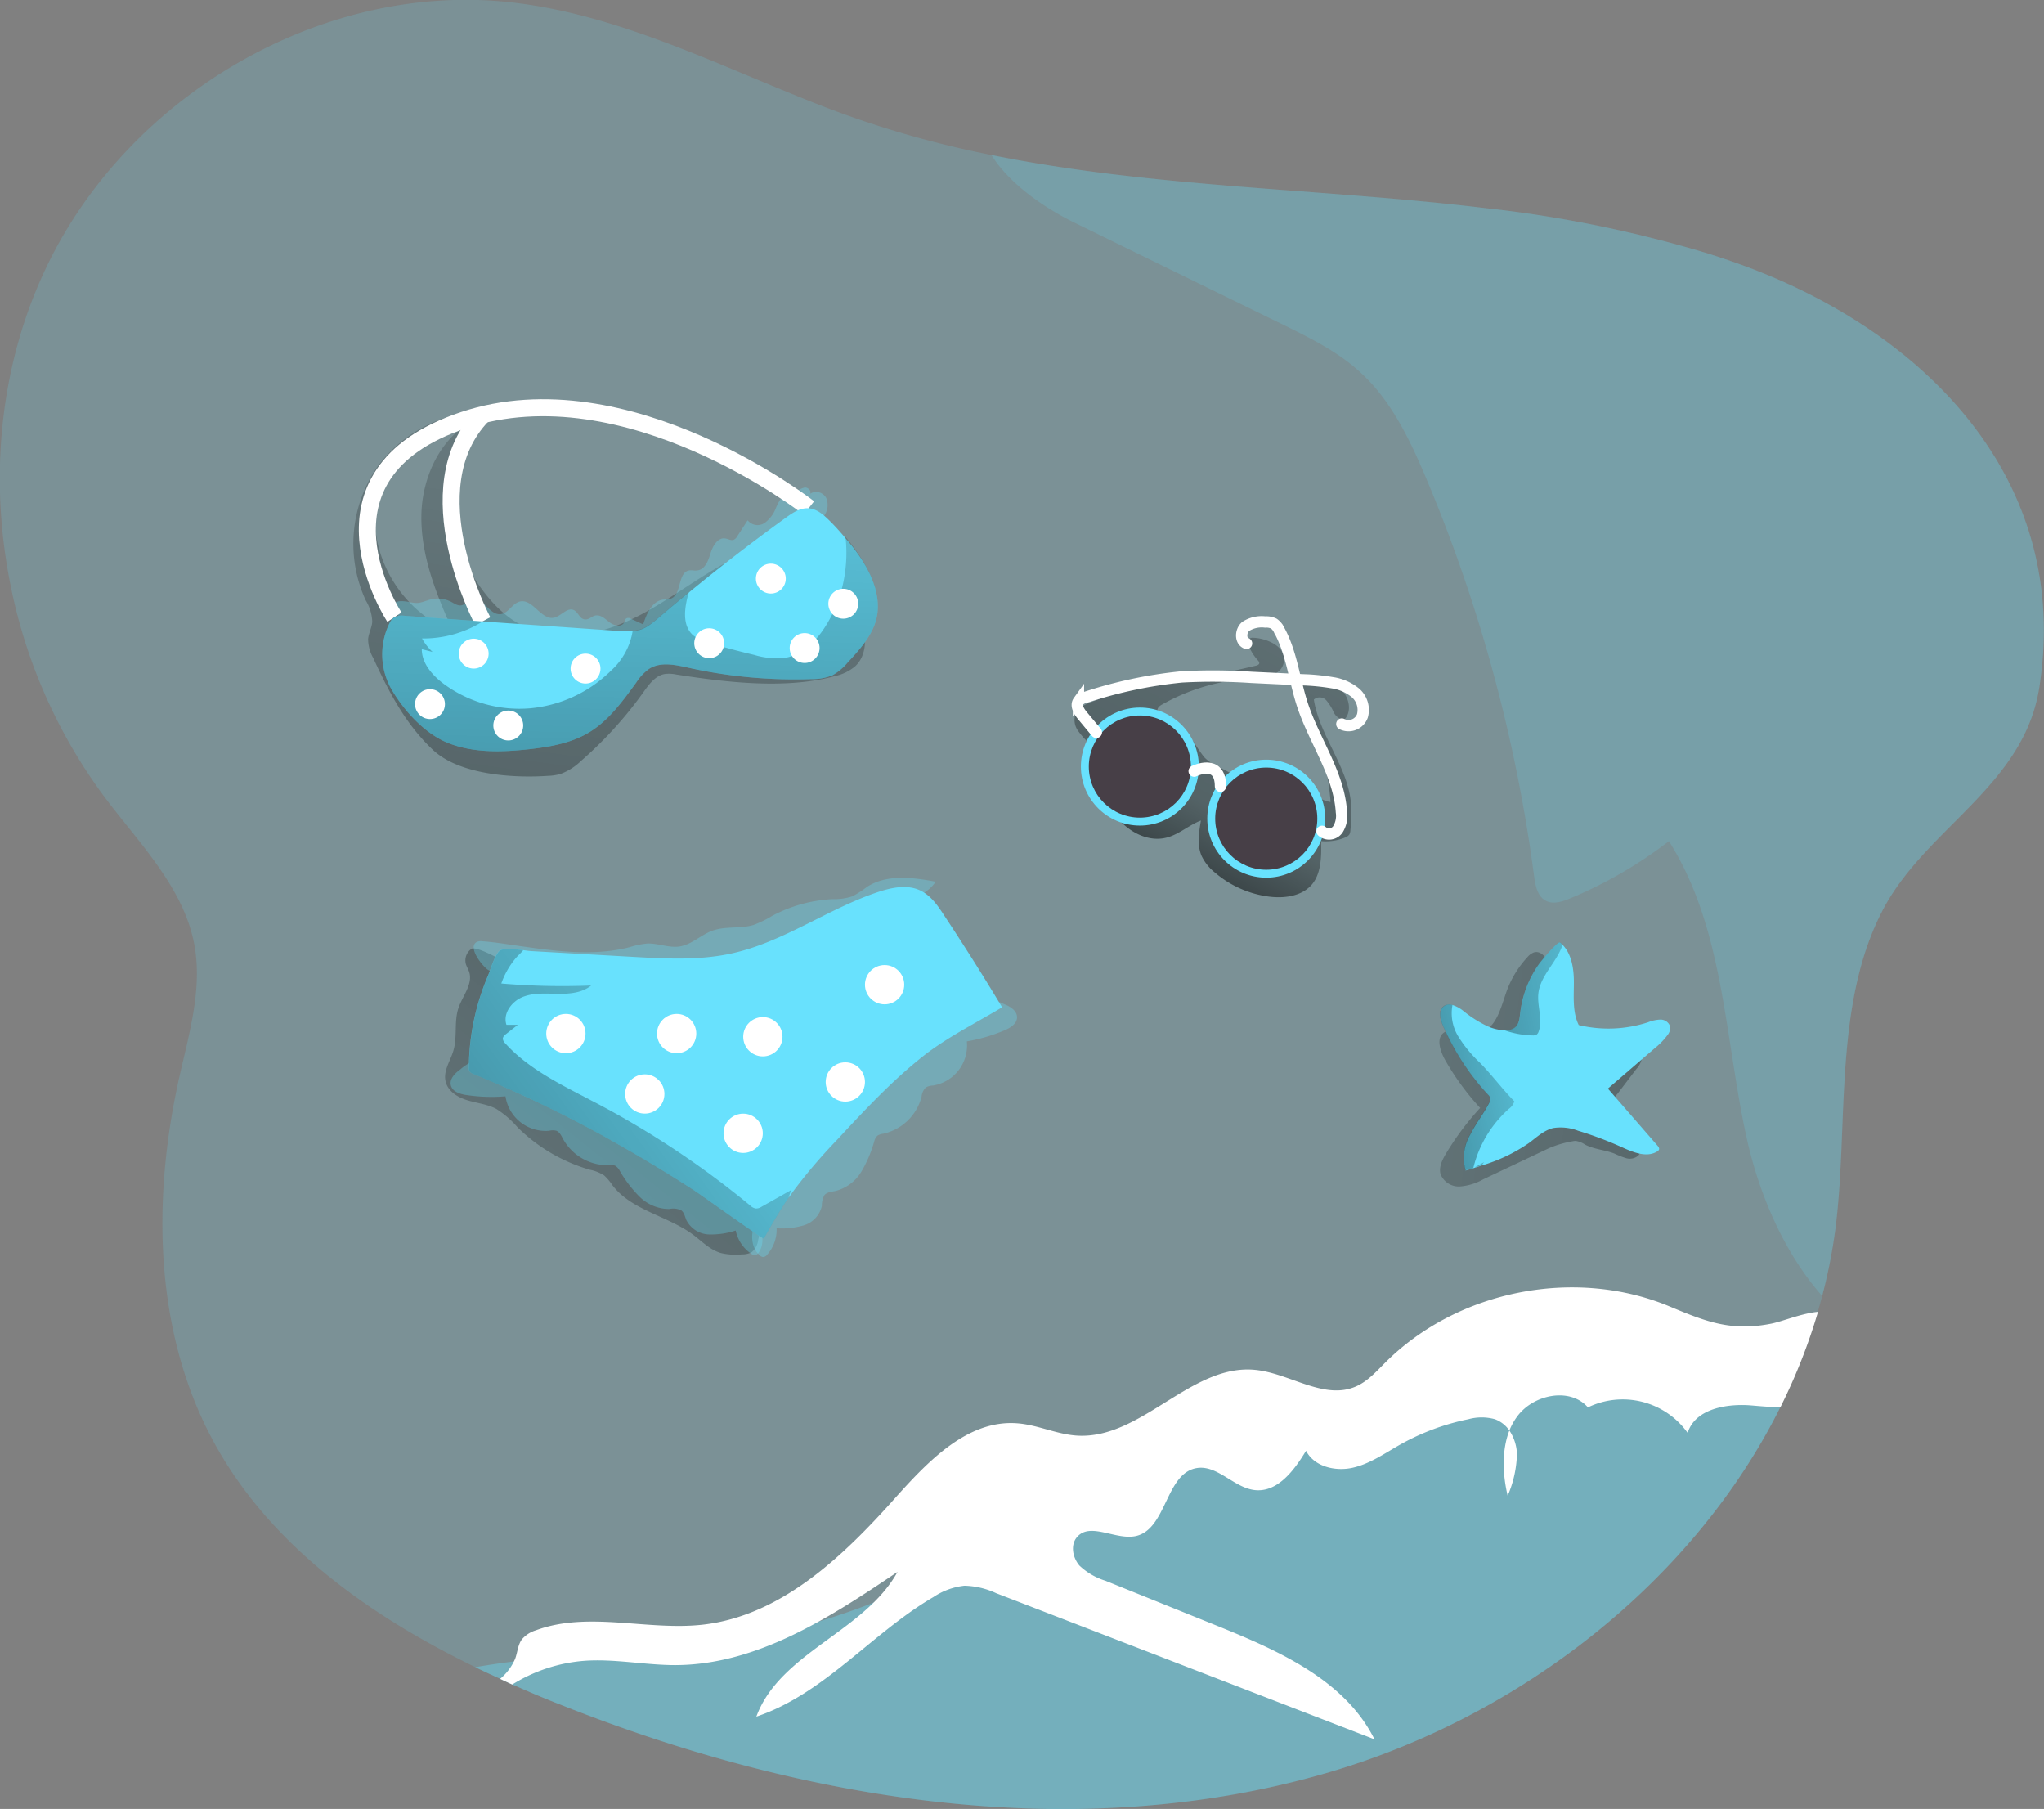 <svg id="Layer_1" data-name="Layer 1" xmlns="http://www.w3.org/2000/svg" xmlns:xlink="http://www.w3.org/1999/xlink" viewBox="0 0 361.13 319.52"><rect x="0" y="0" width="361.13" height="319.52" fill="#808080" stroke="none"/><defs><linearGradient id="linear-gradient" x1="405.32" y1="214.56" x2="178.37" y2="188.25" gradientUnits="userSpaceOnUse"><stop offset="0.01"/><stop offset="0.13" stop-opacity="0.69"/><stop offset="0.25" stop-opacity="0.32"/><stop offset="1" stop-opacity="0"/></linearGradient><linearGradient id="linear-gradient-2" x1="229.67" y1="193.59" x2="309.35" y2="39.58" xlink:href="#linear-gradient"/><linearGradient id="linear-gradient-3" x1="199.55" y1="140.68" x2="59.9" y2="315.81" xlink:href="#linear-gradient"/><linearGradient id="linear-gradient-4" x1="131.56" y1="217.44" x2="159.68" y2="13.83" xlink:href="#linear-gradient"/><linearGradient id="linear-gradient-5" x1="108.98" y1="236.16" x2="196.74" y2="173.11" xlink:href="#linear-gradient"/><linearGradient id="linear-gradient-6" x1="147.51" y1="181.14" x2="150.61" y2="64.86" xlink:href="#linear-gradient"/><linearGradient id="linear-gradient-7" x1="296.59" y1="220.04" x2="302.66" y2="218.89" xlink:href="#linear-gradient"/><linearGradient id="linear-gradient-8" x1="284.15" y1="207.95" x2="320.9" y2="200.97" xlink:href="#linear-gradient"/><linearGradient id="linear-gradient-9" x1="290.82" y1="192.28" x2="334.76" y2="183.94" xlink:href="#linear-gradient"/></defs><title>14</title><path d="M398,135.22c-2.69,17.24-19.66,24.64-27.36,38.77-9.24,17-6.22,38.93-8.74,57.43a94.6,94.6,0,0,1-2.26,11.28c-.24.94-.5,1.87-.77,2.79a101.21,101.21,0,0,1-6.3,16.15l-.33.69c-15.46,31-46.12,54.69-79.88,64.54C228.1,339.79,179.93,332,137,315q-4.44-1.74-8.83-3.7c-.72-.31-1.43-.62-2.14-1-1.48-.67-2.94-1.36-4.4-2.06-19.26-9.36-37-22.12-46.74-40.83-10-19.19-10.25-42.25-5.51-63.38,1.73-7.69,4.08-15.54,2.67-23.28-1.84-10.08-9.58-17.82-15.75-26a93.33,93.33,0,0,1-16.7-37.41c-3.9-19.11-2-39.37,6.56-56.91,14.57-29.9,48.4-49.78,81.47-46.27C147.6,16.31,165.81,26,184.55,33.12a178.2,178.2,0,0,0,28.33,8.05c28.67,5.8,58.26,5.89,86.92,9.34a217.53,217.53,0,0,1,39.64,8.05q2.49.78,4.95,1.65C377.09,71.75,403.83,98,398,135.22Z" transform="translate(-37.7 -13.79)" fill="#68e1fd" opacity="0.18" style="isolation:isolate"/><path d="M293.08,201.12a46.14,46.14,0,0,0,6.13,8.37,49.9,49.9,0,0,0-6,8c-.67,1.12-1.33,2.43-1,3.68a3.46,3.46,0,0,0,3.42,2.19,9.94,9.94,0,0,0,4.14-1.27l11.56-5.47a18,18,0,0,1,4.21-1.24,2.51,2.51,0,0,1,.55-.07,4,4,0,0,1,1.64.65c1.6.85,3.51.93,5.2,1.59a14.84,14.84,0,0,0,2.09.82,2.32,2.32,0,0,0,2.12-.45,2.13,2.13,0,0,0,.43-2,6.3,6.3,0,0,0-1-1.9,18,18,0,0,0-1.36-1.88c-.45-.52-1-1-1.37-1.54a6.64,6.64,0,0,1-1-2.06c-.21-.75.38-1.21.81-1.78l3.18-4.18a3.66,3.66,0,0,0,1-2.31,2.51,2.51,0,0,0-1.8-2.06,8.35,8.35,0,0,0-2.87-.26c-2.42,0-5-.19-7-1.63-3.4-2.48-3.58-7.34-4.55-11.44-.35-1.5-1.48-3.32-2.94-2.85a2.83,2.83,0,0,0-1.11.83,17.79,17.79,0,0,0-3.77,6.29c-1.2,3.49-2.06,7.51-6.59,7.37-1.16,0-3.05-1-4.16-.48C291.17,197,292.29,199.75,293.08,201.12Z" transform="translate(-37.7 -13.79)" fill="url(#linear-gradient)"/><path d="M259.15,126.44a1.08,1.08,0,0,0-.77.19c-.33.29-.22.83-.05,1.24a8.5,8.5,0,0,0,1.58,2.52c.15.17.32.36.27.58s-.34.34-.59.4l-4.74,1.09a33.19,33.19,0,0,1-5.31.94c-1.86.12-3.73-.06-5.58.1a30.9,30.9,0,0,0-8.32,2.33l-5,1.91c-1.16.45-2.43,1-2.92,2.13a3.31,3.31,0,0,0,.44,3,14.53,14.53,0,0,0,2.11,2.33,18.78,18.78,0,0,1,3.72,5.48,1.27,1.27,0,0,1,.15.76,1.7,1.7,0,0,1-.39.64c-1.11,1.47-.44,3.6.57,5.13,2.08,3.14,5.92,5.48,9.56,4.51,2.17-.58,3.91-2.22,6-3-.36,2.08-.71,4.29.11,6.23a8.43,8.43,0,0,0,2.41,3,18.27,18.27,0,0,0,9.58,4.22c2.63.32,5.59-.07,7.37-2s1.85-5.08,1.76-7.82a8.93,8.93,0,0,0,4.24-.63,1.61,1.61,0,0,0,.75-.53,1.77,1.77,0,0,0,.19-.79,29.23,29.23,0,0,0,.09-4.86c-.63-6.44-5.54-11.79-6.55-18.19a1.58,1.58,0,0,1,2.18.12,8.12,8.12,0,0,1,1.29,2.06,2.48,2.48,0,0,0,1.84,1.44c1.36-1.25,1.05-3.61-.16-5a10.46,10.46,0,0,0-4.8-2.65,5.41,5.41,0,0,0-2.53-.4,1.91,1.91,0,0,0-1.71,1.66,2.93,2.93,0,0,0,.59,1.53,42.57,42.57,0,0,1,6.25,19.34c-2.24-.36-4-2.22-6.22-2.7-2.47-.53-5,.73-7.51.74a2.16,2.16,0,0,1-1.07-.21,3.44,3.44,0,0,1-1-1.21c-1.47-2.26-4.73-2.6-6.55-4.57a26.71,26.71,0,0,1-1.75-2.55c-1.51-2.08-3.92-3.29-5.92-4.91a1.29,1.29,0,0,1-.56-.82c0-.46.43-.79.83-1a35.74,35.74,0,0,1,15.45-4.56c2.11-.12,5.81-.28,6.06-3.12C264.88,127.82,261.23,126.5,259.15,126.44Z" transform="translate(-37.7 -13.79)" fill="url(#linear-gradient-2)"/><path d="M121,181.39a2.49,2.49,0,0,0-1,2.66c.14.48.42.91.58,1.38.73,2.16-1.14,4.23-1.87,6.38-.82,2.4-.18,5.1-.9,7.54-.52,1.79-1.77,3.5-1.41,5.33s2.11,2.91,3.83,3.44,3.58.7,5.17,1.55a16.93,16.93,0,0,1,3.74,3.24,30,30,0,0,0,12.78,7.5,7.12,7.12,0,0,1,2.51,1,9.18,9.18,0,0,1,1.5,1.77c3.41,4.42,9.67,5.35,14.17,8.66,1.6,1.18,3,2.7,4.95,3.27a11.21,11.21,0,0,0,3.75.24,3.44,3.44,0,0,0,1.71-.39,3.39,3.39,0,0,0,1.15-2.18c1.67-7.23,2.63-14.61,3.58-22a7.09,7.09,0,0,0,0-2.43c-.4-1.93-2.24-3.17-4-4.09-8.48-4.46-18.23-6-26.87-10.14A114.78,114.78,0,0,1,132.28,187c-2-1.25-3.93-2.5-6-3.63C125.43,182.87,121.7,180.89,121,181.39Z" transform="translate(-37.7 -13.79)" fill="url(#linear-gradient-3)"/><path d="M104.45,96.13a23.92,23.92,0,0,0-2.14,23.69,7.84,7.84,0,0,1,1.16,3.81c-.08,1-.63,2-.73,3a6.82,6.82,0,0,0,.9,3.38c2.77,6,5.68,11.66,10.55,16.24,4.7,4.4,14.16,5,20.3,4.58a8.94,8.94,0,0,0,2.25-.34,10.27,10.27,0,0,0,3.61-2.29,69.75,69.75,0,0,0,11-12.11c1-1.41,2.15-3,3.85-3.26a6.35,6.35,0,0,1,2,.1c8.83,1.38,19.34,2.66,28.08.26a8.18,8.18,0,0,0,3.55-1.75c2.34-2.23,1.85-6,1.07-9.17-1.68-6.79-4.36-14.06-10.44-17.52-1.74,3.76-6.26,5.13-10.07,6.77-6.46,2.78-12,7.36-18.17,10.68s-13.75,5.35-20.21,2.59c-4-1.7-7-5-9.35-8.63a27.86,27.86,0,0,1-4.69-14.68,18.83,18.83,0,0,1,5.79-14C116,90,112.28,97.57,112.15,104.75s2.65,14.06,5.61,20.6c-9.05-3.39-15.2-13.53-13.52-23,1.51-8.57,10.06-16.4,19-15.94A24.23,24.23,0,0,0,104.45,96.13Z" transform="translate(-37.7 -13.79)" fill="url(#linear-gradient-4)"/><path d="M117.43,120.1c.58.31,1.19.75,1.84.6s.93-.72,1.47-1c1-.43,2,.31,2.76,1.05s1.59,1.63,2.64,1.52c1.39-.15,2.08-1.93,3.44-2.24,2.27-.5,3.77,3.35,6,2.86,1.27-.27,2.32-1.89,3.5-1.34.76.35,1,1.48,1.84,1.63s1.27-.53,1.95-.67c1-.19,1.78.63,2.55,1.22s2.11.89,2.56,0c.13-.26.17-.6.42-.74a.83.83,0,0,1,.77.09l2.16,1c.61-1.9,1.58-4.13,3.56-4.39a6.9,6.9,0,0,0,1.3-.15c2-.68,1.19-4.62,3.26-5,.48-.08,1,.09,1.45,0,1.36-.14,1.95-1.73,2.33-3s1.27-2.86,2.61-2.64c.5.07,1,.41,1.48.24a1.5,1.5,0,0,0,.67-.67l1.8-2.78a2.24,2.24,0,0,0,3,.47,5.84,5.84,0,0,0,2-2.64,8.53,8.53,0,0,1,1.83-2.82c.4.45,1.16.3,1.68,0a4,4,0,0,1,1.6-.81c.61,0,1.26.65.89,1.13a2,2,0,0,1,2.91.79,3.24,3.24,0,0,1-.54,3.27,9.4,9.4,0,0,1-2.71,2.17c-5.3,3.25-10.65,6.5-15.28,10.65-4,3.58-7.65,8-12.79,9.47a8.71,8.71,0,0,1-4,.32,21.92,21.92,0,0,1-3.15-1c-3.45-1.2-7.18-1.16-10.83-1.11l-15.29.21c-3.27,0-10-.51-11.66-4.28-.78-1.8,1.26-1.65,2.63-1.37,1.6.33,1.9.08,3.43-.39A5.11,5.11,0,0,1,117.43,120.1Z" transform="translate(-37.7 -13.79)" fill="#68e1fd" opacity="0.31"/><path d="M121.85,180.22a1.64,1.64,0,0,1,1.07-.17c1.58.11,3.15.33,4.71.57,7.1,1,14.42,2.26,21.36.46a14.73,14.73,0,0,1,3.06-.63c1.91-.08,3.8.81,5.7.52,2.15-.32,3.8-2.07,5.85-2.8,2.3-.82,4.9-.3,7.23-1a19.22,19.22,0,0,0,3.32-1.62,25.33,25.33,0,0,1,10.59-2.94,10.58,10.58,0,0,0,3.56-.5,18,18,0,0,0,2.58-1.67c3.49-2.26,8-1.69,12.13-.92-1.15,1.81-3.29,2.71-5.29,3.5l-8.5,3.34a71.93,71.93,0,0,0-7.78,3.42c-2.88,1.55-5.55,3.48-8.47,4.94-9,4.52-19.65,4.17-29.74,3.72a14.64,14.64,0,0,1-4.89-.77c-.67-.26-1.29-.62-2-.85a12.55,12.55,0,0,0-4.54-.35c-2.59.09-5.72.06-8-1.45C122.9,184.34,120.35,181.23,121.85,180.22Z" transform="translate(-37.7 -13.79)" fill="#68e1fd" opacity="0.31"/><path d="M119,202.7c-.94.67-1.93,1.69-1.64,2.81s1.62,1.53,2.75,1.7a30.06,30.06,0,0,0,6.9.23,7.16,7.16,0,0,0,7.72,6.08,2.68,2.68,0,0,1,1.26,0c.58.22.87.85,1.16,1.4a9,9,0,0,0,8.2,4.68,2.23,2.23,0,0,1,1,.08,2.08,2.08,0,0,1,.81.85,21.9,21.9,0,0,0,3.53,4.63,7.47,7.47,0,0,0,5.25,2.18,3.23,3.23,0,0,1,2.14.25c.52.4.63,1.12.89,1.72a4.66,4.66,0,0,0,3.91,2.52,13.86,13.86,0,0,0,4.8-.69,6.63,6.63,0,0,0,2.74,4.1,1.08,1.08,0,0,0,.79.24,1,1,0,0,0,.53-.44c1.25-1.78.6-4.35-.83-6s-3.48-2.58-5.41-3.58c-7.19-3.73-13.56-8.88-20.63-12.84-5.82-3.26-12.07-5.7-18.17-8.4a12.06,12.06,0,0,1-3.56-2.77c-.79-.74-.29-.73-1.48-.41A10,10,0,0,0,119,202.7Z" transform="translate(-37.7 -13.79)" fill="#68e1fd" opacity="0.31"/><path d="M215.11,191.15c1.08.42,2.28,1.17,2.28,2.32s-1.19,1.88-2.24,2.32a29.87,29.87,0,0,1-6.63,1.94,7.17,7.17,0,0,1-6,7.8,2.67,2.67,0,0,0-1.22.32,2.54,2.54,0,0,0-.77,1.64,9,9,0,0,1-6.8,6.56,2.17,2.17,0,0,0-1,.34,2,2,0,0,0-.57,1,22.3,22.3,0,0,1-2.28,5.36,7.44,7.44,0,0,1-4.55,3.4c-.72.15-1.55.2-2,.78a4,4,0,0,0-.43,1.89,4.65,4.65,0,0,1-3.17,3.4,13.7,13.7,0,0,1-4.82.52,6.65,6.65,0,0,1-1.65,4.65,1,1,0,0,1-.71.43,1,1,0,0,1-.62-.29c-1.64-1.42-1.66-4.07-.67-6s2.73-3.35,4.35-4.8c6-5.39,10.95-12,16.82-17.54,4.84-4.61,10.29-8.51,15.54-12.63a11.92,11.92,0,0,0,2.75-3.57c.59-.91.1-.78,1.34-.76A10.07,10.07,0,0,1,215.11,191.15Z" transform="translate(-37.7 -13.79)" fill="#68e1fd" opacity="0.31"/><path d="M121.66,308.27c16-2.83,32.74-2.2,48.81-5.18,18.8-3.49,36.43-11.92,52.35-22.51a59.15,59.15,0,0,1,8.79-5.22c5-2.19,10.64-2.69,16.1-3.38a222.56,222.56,0,0,0,39.43-8.58c10.32-3.26,20.75-7.32,31.56-6.7,6.65.38,13.06,2.48,19.71,2.79,4.72.22,10.12-.95,14.19,2.15-.11.24-.22.46-.34.69-15.45,31-46.12,54.69-79.87,64.54C228.09,339.79,179.93,332,137,315c-3-1.16-5.9-2.39-8.82-3.7-.72-.31-1.43-.63-2.14-1Q123.84,309.33,121.66,308.27Z" transform="translate(-37.7 -13.79)" fill="#68e1fd" opacity="0.37"/><path d="M304.37,266.46a7.92,7.92,0,0,1,1.34,4.07,19.52,19.52,0,0,1-1.64,7.45C303.17,274.2,303,270,304.37,266.46Z" transform="translate(-37.7 -13.79)" fill="#fff"/><path d="M126.06,310.33a9.39,9.39,0,0,0,2.66-3.56c.42-1.14.47-2.44,1.18-3.41a5.24,5.24,0,0,1,2.49-1.61c9.3-3.44,19.69.13,29.55-1,13.76-1.6,24.69-12,33.91-22.36,5.84-6.53,12.85-13.88,21.59-13.2,3.58.27,6.94,1.94,10.52,2.17,11.36.73,20.12-12.68,31.45-11.61,6.12.57,12.19,5.4,17.84,2.94,2.08-.9,3.63-2.66,5.24-4.27,12.82-12.77,33.56-16.84,50.26-9.84,6.5,2.72,10.88,4.41,17.95,3,2-.41,5.32-1.81,8.2-2.08a101.27,101.27,0,0,1-6.64,16.84c-1.61,0-3.3-.15-5.07-.3-4.43-.38-10,.59-11.32,4.84a14.1,14.1,0,0,0-17.62-4.5c-3.19-3.63-9.69-2.28-12.53,1.65a11.21,11.21,0,0,0-1.35,2.44,5.3,5.3,0,0,0-2.55-2,8.78,8.78,0,0,0-4.69,0,41.38,41.38,0,0,0-12,4.45c-2.75,1.55-5.38,3.43-8.45,4.12s-6.8-.2-8.23-3c-2.08,3.44-5,7.35-9,6.95-3.73-.37-6.64-4.51-10.34-3.89-5.5.94-5.26,10.75-10.7,12-3.56.81-8.12-2.57-10.45.22-1.17,1.39-.73,3.61.45,5A11.72,11.72,0,0,0,233,293l19.64,7.92c10.88,4.39,22.68,9.59,27.9,20.09L213.7,295.2a14,14,0,0,0-5.61-1.32,12.26,12.26,0,0,0-5.47,2C191.71,302.24,183.31,313,171.33,317c4.17-11.31,19.11-15,24.94-25.56-11.94,8.06-24.84,16.42-39.25,16.46-5.36,0-10.72-1.14-16.06-.76a28.24,28.24,0,0,0-12.76,4.19C127.48,311,126.77,310.66,126.06,310.33Z" transform="translate(-37.7 -13.79)" fill="#fff"/><path d="M107.39,122.8S90.7,97.62,119.61,88s61,15.51,61,15.51" transform="translate(-37.7 -13.79)" fill="none" stroke="#fff" stroke-miterlimit="10" stroke-width="3"/><path d="M123,123.52s-12.59-23.5,0-36.43" transform="translate(-37.7 -13.79)" fill="none" stroke="#fff" stroke-miterlimit="10" stroke-width="3"/><path d="M214.75,191.71c-4.55,2.73-9.86,5.38-14,8.67-5.56,4.4-10.4,9.62-15.22,14.81A96,96,0,0,0,178,224c-.32.45-.64.9-1,1.36-1.57,2.33-3,4.77-4.36,7.21-.29,0-11-7.65-12-8.32q-6.26-4.07-12.74-7.77a220.13,220.13,0,0,0-26.55-13,1.36,1.36,0,0,1-.68-.46,1.33,1.33,0,0,1-.13-.71,42,42,0,0,1,3.37-16.16c.45-1.06,1.22-3.74,2.06-4.43l.16-.1c.76-.4,2.57-.19,4,0,.59.08,1.13.15,1.49.17l5.94.34,11.89.67c5.85.33,11.79.66,17.51-.6,9.15-2,17-7.89,25.87-10.85,2.44-.81,5.2-1.38,7.51-.25,1.78.86,3,2.58,4.07,4.23Q209.78,183.42,214.75,191.71Z" transform="translate(-37.7 -13.79)" fill="#68e1fd"/><path d="M177.47,224c-.15.46-.3.91-.46,1.37-1.57,2.33-3,4.77-4.36,7.21-.29,0-11-7.65-12-8.32q-6.26-4.07-12.74-7.77a220.13,220.13,0,0,0-26.55-13,1.36,1.36,0,0,1-.68-.46,1.33,1.33,0,0,1-.13-.71,42,42,0,0,1,3.37-16.16c.45-1.06,1.22-3.74,2.06-4.43l.16-.1c.76-.4,2.57-.19,4,0-.42.53-1,1-1.39,1.49a14.14,14.14,0,0,0-2.48,4.39,127.53,127.53,0,0,0,15.88.35c-1.61,1.32-3.86,1.5-5.94,1.47s-4.26-.22-6.19.57-3.51,2.93-2.84,4.91l2,0-2.1,1.65a1.22,1.22,0,0,0-.54.71,1.2,1.2,0,0,0,.42.9c4.15,4.57,9.88,7.3,15.34,10.17a158.87,158.87,0,0,1,27.95,18.49,1.81,1.81,0,0,0,1,.52,1.79,1.79,0,0,0,1-.31Z" transform="translate(-37.7 -13.79)" fill="url(#linear-gradient-5)"/><path d="M192.74,121.94c-.37,3.49-2.89,6.32-5.3,8.89a9.73,9.73,0,0,1-2.68,2.24,9.27,9.27,0,0,1-3.62.66,86.26,86.26,0,0,1-21.79-2c-2.3-.51-4.88-1.09-6.9.15a8.65,8.65,0,0,0-2.33,2.45c-2.43,3.34-4.92,6.8-8.47,8.9-3.1,1.83-6.74,2.47-10.32,2.88-4.88.55-10,.71-14.53-1.11-4-1.61-7.61-5.56-9.8-9.23a12.44,12.44,0,0,1-.51-11.85,2.58,2.58,0,0,1,.9-1.11,3.06,3.06,0,0,1,1.8-.25l13.79,1,24.49,1.71a13.7,13.7,0,0,0,2,0c2-.15,3-1,5-2.71q2.44-2.08,4.92-4.1,1.14-.94,2.28-1.86,7.28-5.88,14.86-11.36c1.19-.86,2.51-1.76,4-1.67s2.69,1.16,3.74,2.2c.61.6,1.24,1.26,1.88,2,.28.31.57.64.85,1C190.25,112.43,193.24,117.24,192.74,121.94Z" transform="translate(-37.7 -13.79)" fill="#68e1fd"/><path d="M192.74,121.94c-.37,3.49-2.89,6.32-5.3,8.89a9.73,9.73,0,0,1-2.68,2.24,9.27,9.27,0,0,1-3.62.66,86.26,86.26,0,0,1-21.79-2c-2.3-.51-4.88-1.09-6.9.15a8.65,8.65,0,0,0-2.33,2.45c-2.43,3.34-4.92,6.8-8.47,8.9-3.1,1.83-6.74,2.47-10.32,2.88-4.88.55-10,.71-14.53-1.11-4-1.61-7.61-5.56-9.8-9.23a12.44,12.44,0,0,1-.51-11.85,2.58,2.58,0,0,1,.9-1.11,3.06,3.06,0,0,1,1.8-.25l13.79,1a19.74,19.74,0,0,1-10.72,3,9.37,9.37,0,0,0,1.87,2.38l-1.91-.49c0,2.53,1.9,4.67,3.94,6.18a22.54,22.54,0,0,0,15.19,4.27,23.4,23.4,0,0,0,14.33-6.68,12,12,0,0,0,3.8-7c2-.15,3-1,5-2.71q2.44-2.08,4.92-4.1a.1.1,0,0,0,0,0c-.77,2.64-1.26,5.82.77,7.6a7.24,7.24,0,0,0,2.8,1.32q4,1.2,8,2.14a13.46,13.46,0,0,0,5.66.47c2.82-.54,5.05-2.73,6.65-5.12a23.66,23.66,0,0,0,3.79-10.49,24.32,24.32,0,0,0,0-5.72C190.25,112.43,193.24,117.24,192.74,121.94Z" transform="translate(-37.7 -13.79)" fill="url(#linear-gradient-6)"/><circle cx="223.72" cy="144.6" r="10.42" fill="#68e1fd"/><circle cx="201.39" cy="135.4" r="10.42" fill="#68e1fd"/><circle cx="223.72" cy="144.6" r="9.02" fill="#473f47"/><circle cx="201.39" cy="135.4" r="9.02" fill="#473f47"/><path d="M248.68,150s4.65-2.32,4.65,2.68" transform="translate(-37.7 -13.79)" fill="none" stroke="#fff" stroke-linecap="round" stroke-miterlimit="10" stroke-width="2"/><path d="M271.28,160.63a1.89,1.89,0,0,0,2.78-.33,4.51,4.51,0,0,0,.64-3.07c-.42-6.71-4.74-12.48-6.86-18.87-1.47-4.43-1.9-9.25-4.17-13.33a2.77,2.77,0,0,0-.91-1.09,3,3,0,0,0-1.53-.29,5.24,5.24,0,0,0-3.45.79c-.92.78-1,2.58.16,3" transform="translate(-37.7 -13.79)" fill="none" stroke="#fff" stroke-linecap="round" stroke-miterlimit="10" stroke-width="2"/><path d="M231.4,143.15l-2.49-3c-.59-.72-1.21-1.75-.67-2.5a2.09,2.09,0,0,1,1.19-.67,78.6,78.6,0,0,1,17.06-3.63,101,101,0,0,1,12.3.08l8.83.42a38.8,38.8,0,0,1,5.49.53,8.35,8.35,0,0,1,4.07,1.79,4,4,0,0,1,1.23,4.07,2.61,2.61,0,0,1-3.64,1.44" transform="translate(-37.7 -13.79)" fill="none" stroke="#fff" stroke-linecap="round" stroke-miterlimit="10" stroke-width="2"/><path d="M398,135.22c-2.69,17.24-19.66,24.64-27.36,38.77-9.24,17-6.22,38.93-8.74,57.43a94.6,94.6,0,0,1-2.26,11.28c-6.68-7.53-11.15-17.94-13.34-27.9-3.92-17.77-4-37.06-13.74-52.44a76.89,76.89,0,0,1-17.49,10.13c-1.37.57-3,1.09-4.28.39-1.47-.78-1.83-2.68-2.05-4.33a272.94,272.94,0,0,0-19-70.12c-2.92-6.93-6.27-14-11.84-19-4-3.65-9-6.07-13.83-8.45L227.5,53.1c-5.49-2.69-11.61-7-14.62-11.93,28.67,5.8,58.26,5.89,86.92,9.34a217.53,217.53,0,0,1,39.64,8.05q2.49.78,4.95,1.65C377.09,71.75,403.83,98,398,135.22Z" transform="translate(-37.7 -13.79)" fill="#68e1fd" opacity="0.18" style="isolation:isolate"/><path d="M332.28,196.66a12.48,12.48,0,0,1-2.18,2.24l-8.32,7.17,8.76,10.08c.18.2.36.46.27.7a.67.67,0,0,1-.29.31c-1.86,1.17-4.26.18-6.26-.73a64.33,64.33,0,0,0-7.74-2.91,8.61,8.61,0,0,0-4.39-.48c-1.63.39-2.9,1.6-4.24,2.6a28.8,28.8,0,0,1-8.35,4l-1.29.42-.21.07-1.4.42a8.09,8.09,0,0,1,.81-6.33c1-2,2.37-3.69,3.37-5.64a1.39,1.39,0,0,0,.2-.71,1.42,1.42,0,0,0-.47-.79,42.88,42.88,0,0,1-7.91-12.16c-.48-1.11-.82-2.61.12-3.36a1.72,1.72,0,0,1,1.6-.24,5.9,5.9,0,0,1,1.84,1,21.09,21.09,0,0,0,4.28,2.72,8.38,8.38,0,0,0,3,.74,3.08,3.08,0,0,0,1.4-.22c1.2-.5,1.27-1.69,1.41-2.83a18.49,18.49,0,0,1,3.42-8.79c.28-.38,3.25-4,3.62-3.67a3.44,3.44,0,0,1,.44.41c1.62,1.65,2,4.25,2,6.61,0,2.56-.27,5.26.86,7.56a22.51,22.51,0,0,0,12.26-.5,6.3,6.3,0,0,1,2.21-.47,1.78,1.78,0,0,1,1.69,1.25A2.13,2.13,0,0,1,332.28,196.66Z" transform="translate(-37.7 -13.79)" fill="#68e1fd"/><path d="M298.25,220l1.64-.94-.35.52Z" transform="translate(-37.7 -13.79)" fill="url(#linear-gradient-7)"/><path d="M299.17,201.5c2.17,2.22,3.91,4.6,6.08,6.82a2.58,2.58,0,0,1-1,1.36A20.49,20.49,0,0,0,298,220.11l-1.4.42a8.09,8.09,0,0,1,.81-6.33c1-2,2.37-3.69,3.37-5.64a1.39,1.39,0,0,0,.2-.71,1.42,1.42,0,0,0-.47-.79,42.88,42.88,0,0,1-7.91-12.16c-.48-1.11-.82-2.61.12-3.36a1.72,1.72,0,0,1,1.6-.24,7.85,7.85,0,0,0,1,5.52A23.09,23.09,0,0,0,299.17,201.5Z" transform="translate(-37.7 -13.79)" fill="url(#linear-gradient-8)"/><path d="M309.5,189.23c-.26,2.25.83,4.62.05,6.75a1.13,1.13,0,0,1-.37.56,1.25,1.25,0,0,1-.69.14,15.86,15.86,0,0,1-5-.92,3.08,3.08,0,0,0,1.4-.22c1.2-.5,1.27-1.69,1.41-2.83a18.49,18.49,0,0,1,3.42-8.79c.28-.38,3.25-4,3.62-3.67a3.44,3.44,0,0,1,.44.41v0C312.77,183.74,309.87,186.05,309.5,189.23Z" transform="translate(-37.7 -13.79)" fill="url(#linear-gradient-9)"/><circle cx="156.29" cy="173.93" r="3.47" fill="#fff"/><circle cx="149.35" cy="191.11" r="3.47" fill="#fff"/><circle cx="134.78" cy="183.12" r="3.47" fill="#fff"/><circle cx="148.99" cy="106.64" r="2.64" fill="#fff"/><circle cx="103.45" cy="118.09" r="2.64" fill="#fff"/><circle cx="136.19" cy="102.2" r="2.64" fill="#fff"/><circle cx="142.16" cy="114.46" r="2.64" fill="#fff"/><circle cx="75.97" cy="124.37" r="2.64" fill="#fff"/><circle cx="125.3" cy="113.61" r="2.64" fill="#fff"/><circle cx="83.69" cy="115.45" r="2.64" fill="#fff"/><circle cx="89.8" cy="128.15" r="2.64" fill="#fff"/><circle cx="131.3" cy="200.18" r="3.47" fill="#fff"/><circle cx="119.55" cy="182.56" r="3.47" fill="#fff"/><circle cx="113.92" cy="193.23" r="3.47" fill="#fff"/><circle cx="99.98" cy="182.56" r="3.47" fill="#fff"/></svg>